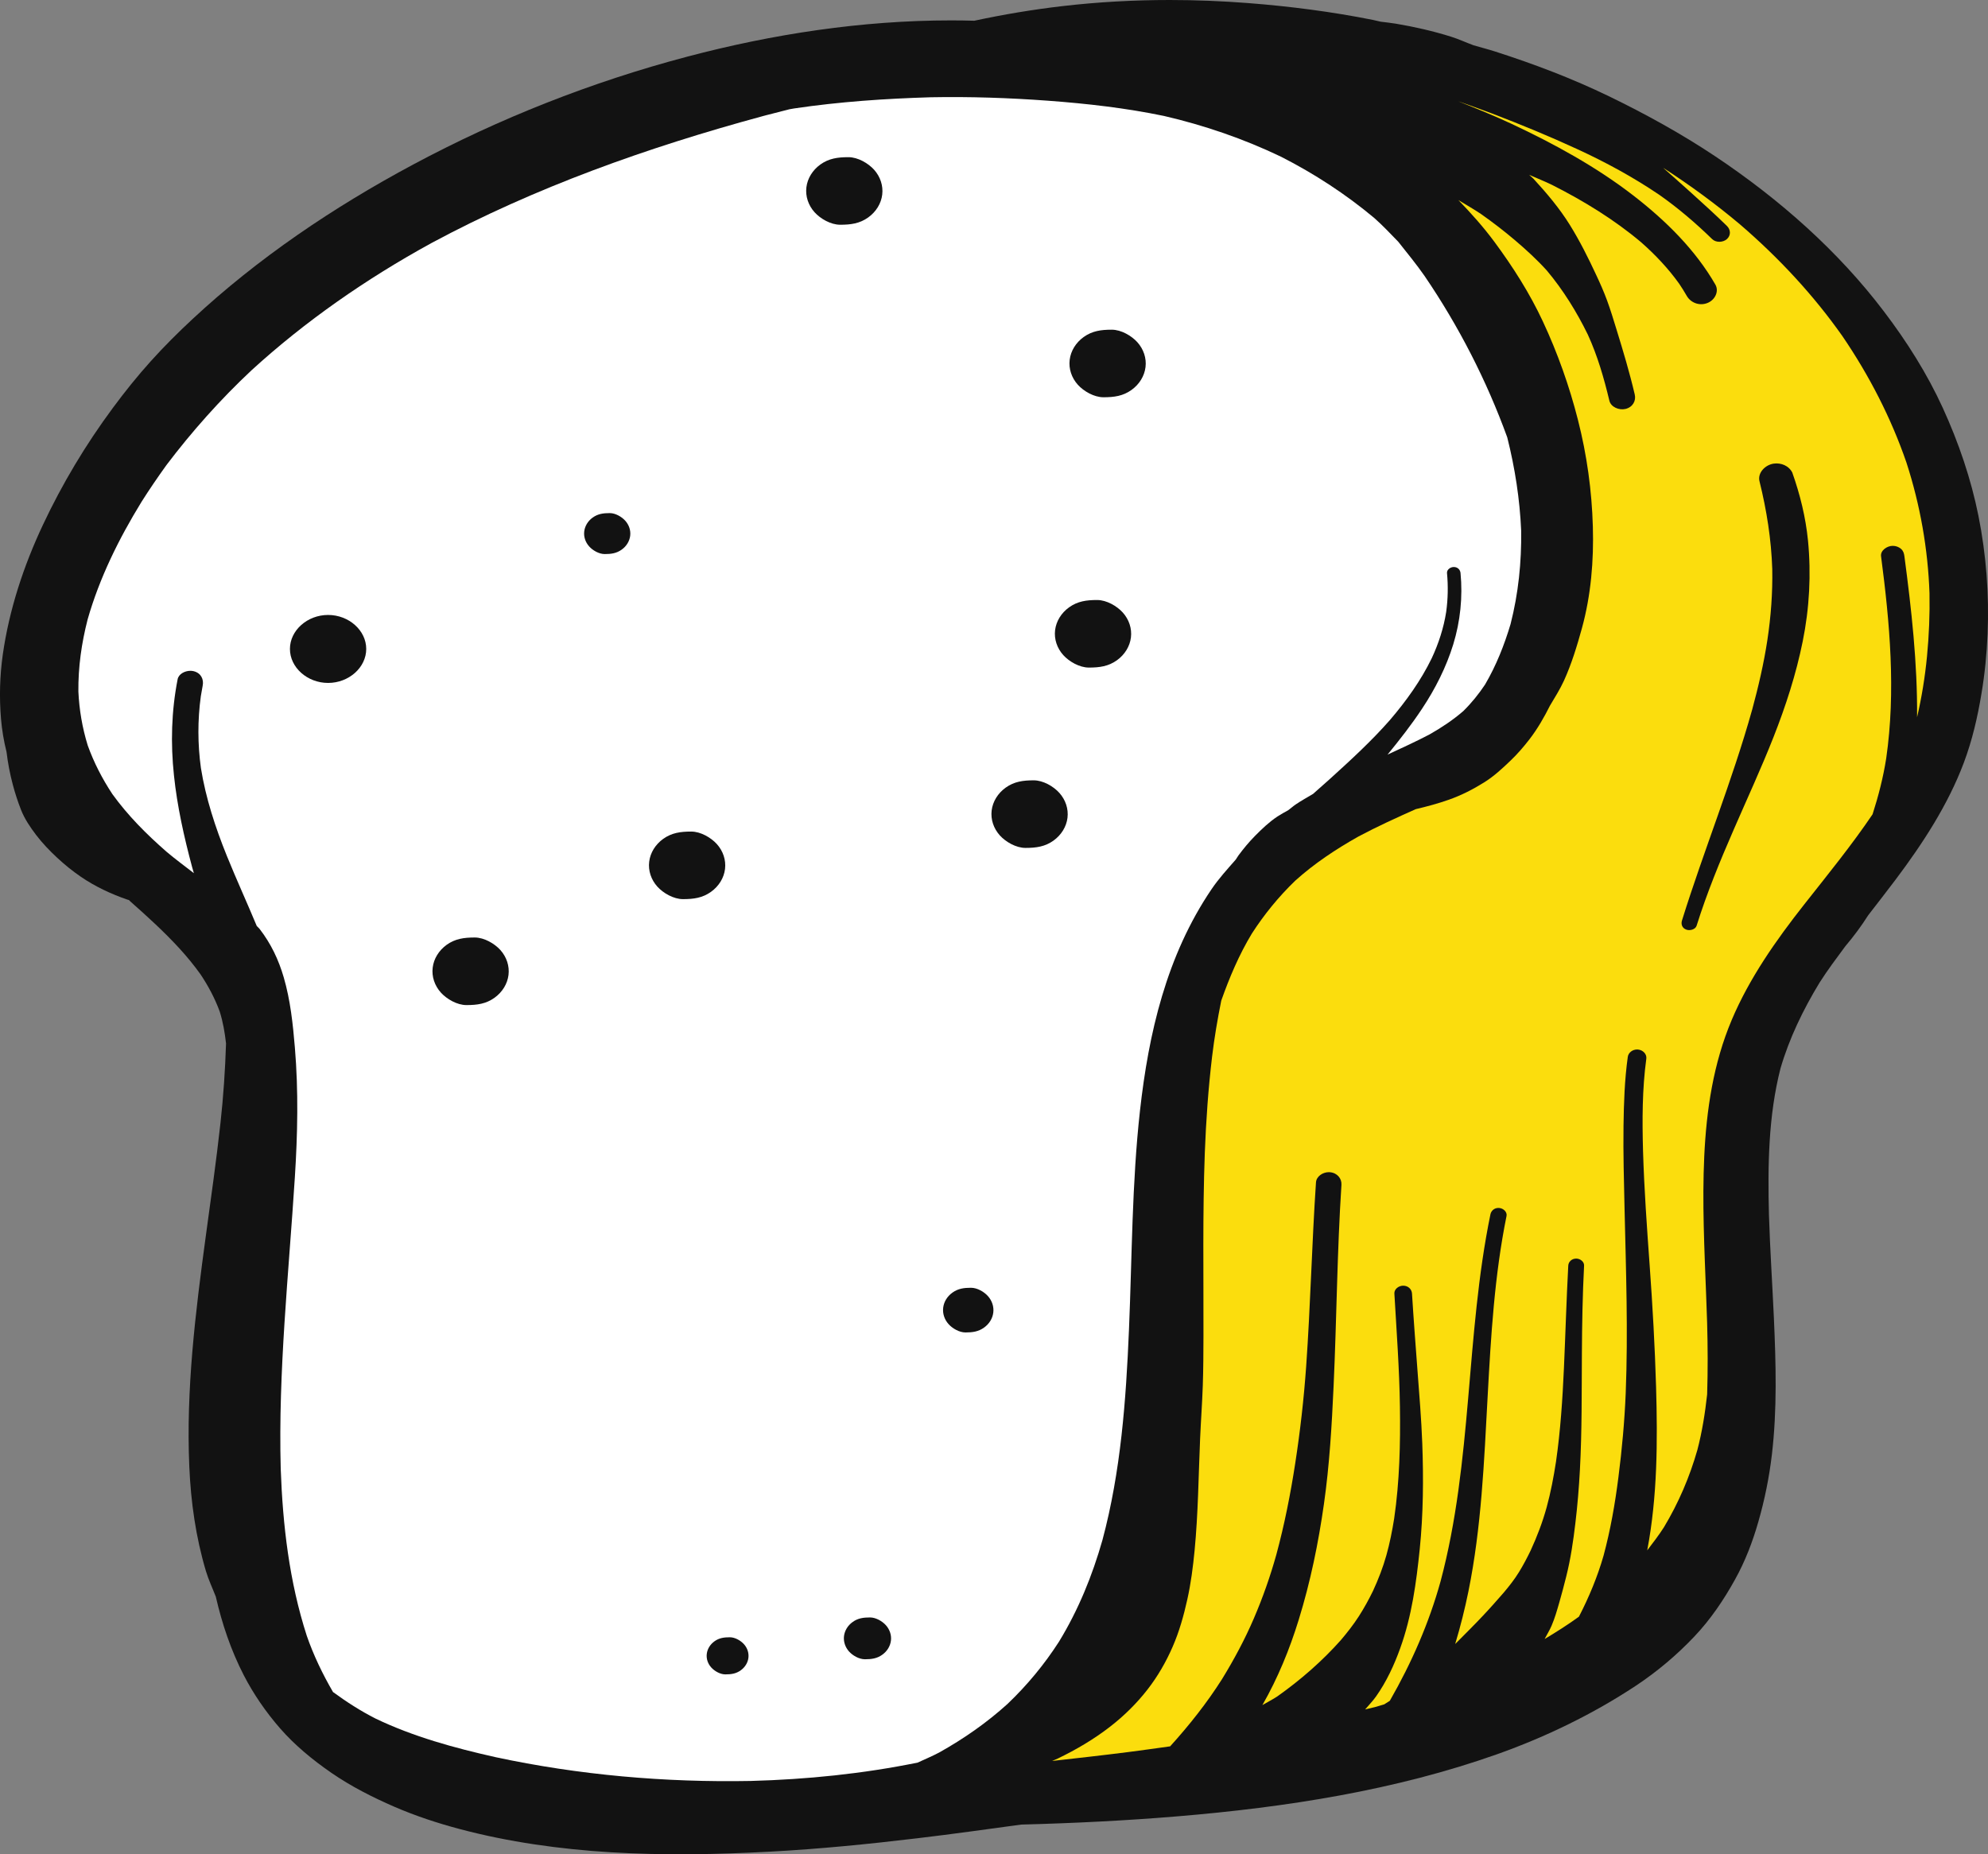 <svg version="1.1" id="图层_1" x="0px" y="0px" width="133.026px" height="124.102px" viewBox="0 0 133.026 124.102" enable-background="new 0 0 133.026 124.102" xml:space="preserve" xmlns="http://www.w3.org/2000/svg" xmlns:xlink="http://www.w3.org/1999/xlink" xmlns:xml="http://www.w3.org/XML/1998/namespace">
  <rect x="0" y="0" width="133.026" height="124.102" fill="#808080" stroke="none"/>
  <path id="XMLID_932_" fill="#121212" d="M132.386,34.523c-0.494-2.47-1.324-4.9-2.385-7.222c-1.042-2.279-2.397-4.427-3.943-6.462
	c-3.045-4.017-6.961-7.495-11.307-10.392c-2.248-1.497-4.633-2.814-7.096-4.007c-2.444-1.184-5.012-2.159-7.625-2.997
	c-0.475-0.152-0.961-0.273-1.438-0.415c-0.5-0.185-0.981-0.41-1.491-0.571c-1.203-0.377-2.441-0.66-3.695-0.871
	c-0.338-0.057-0.68-0.091-1.02-0.134c-0.179-0.037-0.354-0.086-0.532-0.122c-2.747-0.548-5.533-0.906-8.334-1.124
	C81.778,0.071,80.026,0,78.274,0c-2.396,0-4.793,0.132-7.166,0.407c-1.986,0.23-3.961,0.561-5.911,0.98
	c-0.516-0.014-1.032-0.022-1.547-0.022c-5.986,0-11.95,0.915-17.679,2.431c-6.413,1.695-12.563,4.134-18.295,7.2
	c-5.387,2.881-10.436,6.302-14.786,10.352c-0.97,0.902-1.907,1.835-2.786,2.811c-0.91,1.008-1.755,2.065-2.555,3.146
	c-1.822,2.461-3.387,5.082-4.666,7.801c-1.309,2.777-2.27,5.709-2.696,8.702c-0.202,1.426-0.239,2.868-0.12,4.3
	c0.063,0.75,0.188,1.492,0.371,2.222c0.088,0.731,0.225,1.457,0.417,2.179c0.152,0.575,0.337,1.148,0.558,1.708
	c0.237,0.596,0.606,1.144,1.003,1.666c0.413,0.542,0.897,1.049,1.405,1.521c0.496,0.462,1.029,0.896,1.6,1.285
	c0.936,0.64,2.004,1.144,3.101,1.521c0.031,0.011,0.065,0.015,0.097,0.026c0.045,0.04,0.088,0.084,0.133,0.125
	c1.131,1,2.24,2.01,3.248,3.11c0.512,0.559,0.988,1.139,1.422,1.747c0.525,0.79,0.963,1.615,1.282,2.489
	c0.22,0.699,0.339,1.411,0.421,2.129c-0.057,1.771-0.176,3.542-0.37,5.307c-0.278,2.526-0.638,5.045-0.981,7.564
	c-0.697,5.133-1.334,10.287-1.106,15.468c0.103,2.353,0.431,4.698,1.111,6.977c0.175,0.584,0.44,1.142,0.662,1.713
	c0.415,1.81,1.01,3.586,1.875,5.265c0.651,1.26,1.48,2.464,2.435,3.559c0.98,1.122,2.177,2.108,3.436,2.975
	c1.295,0.891,2.73,1.622,4.198,2.26c1.405,0.608,2.877,1.095,4.374,1.492c3.285,0.873,6.699,1.347,10.115,1.556
	c3.552,0.215,7.123,0.148,10.672-0.043c3.295-0.178,6.574-0.504,9.844-0.896c2.318-0.276,4.629-0.598,6.941-0.915
	c3.493-0.091,6.983-0.262,10.463-0.552c7.27-0.605,14.564-1.739,21.375-4.153c3.287-1.167,6.43-2.697,9.273-4.574
	c1.45-0.96,2.761-2.07,3.928-3.301c1.096-1.155,1.977-2.466,2.727-3.819c0.682-1.226,1.178-2.527,1.557-3.852
	c0.427-1.483,0.73-2.979,0.91-4.503c0.359-3.034,0.27-6.11,0.135-9.154c-0.104-2.297-0.258-4.593-0.33-6.892
	c-0.084-3.273-0.046-6.611,0.773-9.816c0.59-2.013,1.504-3.91,2.613-5.735c0.532-0.837,1.134-1.635,1.726-2.438
	c0.562-0.662,1.074-1.354,1.534-2.078c0.607-0.785,1.217-1.567,1.813-2.358c1.842-2.448,3.52-5.027,4.576-7.833
	c0.568-1.508,0.927-3.072,1.186-4.643c0.223-1.326,0.354-2.664,0.409-4.003C133.108,39.774,132.906,37.118,132.386,34.523z" class="color c1"/>
  <path id="XMLID_931_" fill="#FFFFFF" d="M95.32,18.464c2.312,3.394,4.165,7.032,5.537,10.808c0.516,2.053,0.84,4.14,0.931,6.246
	c0.028,2.104-0.184,4.2-0.71,6.254c-0.417,1.394-0.955,2.763-1.706,4.044c-0.422,0.635-0.901,1.229-1.457,1.777
	c-0.686,0.593-1.445,1.1-2.25,1.557c-0.918,0.484-1.872,0.915-2.818,1.356c0.814-0.996,1.604-2.006,2.307-3.068
	c0.896-1.349,1.623-2.794,2.089-4.307c0.476-1.551,0.641-3.179,0.488-4.778c-0.021-0.22-0.188-0.404-0.453-0.404
	c-0.231,0-0.474,0.184-0.452,0.404c0.081,0.865,0.064,1.732-0.054,2.596c-0.167,1.071-0.503,2.108-0.968,3.106
	c-0.721,1.486-1.704,2.859-2.803,4.142c-1.227,1.398-2.615,2.672-4.01,3.936c-0.373,0.336-0.75,0.668-1.127,1.001
	c-0.387,0.234-0.787,0.451-1.158,0.703c-0.178,0.12-0.333,0.264-0.505,0.39c-0.241,0.135-0.486,0.266-0.715,0.416
	c-0.565,0.374-1.054,0.844-1.517,1.313c-0.402,0.407-0.761,0.844-1.096,1.295c-0.065,0.089-0.117,0.188-0.182,0.278
	c-0.561,0.642-1.14,1.274-1.611,1.97c-3.035,4.469-4.222,9.686-4.797,14.825c-0.544,4.874-0.531,9.777-0.738,14.666
	c-0.198,4.725-0.541,9.475-1.775,14.085c-0.673,2.366-1.603,4.666-2.915,6.813c-0.968,1.502-2.115,2.896-3.443,4.161
	c-1.372,1.242-2.911,2.32-4.567,3.245c-0.467,0.249-0.959,0.45-1.439,0.675c-3.66,0.747-7.41,1.128-11.166,1.229
	c-5.736,0.109-11.5-0.395-17.084-1.593c-2.762-0.618-5.504-1.373-8.019-2.579c-1.015-0.514-1.954-1.122-2.853-1.78
	c-0.701-1.206-1.301-2.456-1.754-3.759c-1.174-3.636-1.609-7.405-1.745-11.177c-0.175-6.52,0.532-13.02,0.946-19.522
	c0.185-2.89,0.244-5.773,0.002-8.663c-0.131-1.575-0.299-3.177-0.746-4.71c-0.345-1.179-0.846-2.245-1.621-3.25
	c-0.053-0.068-0.127-0.121-0.184-0.187c-0.652-1.568-1.363-3.116-2-4.689c-0.773-1.913-1.416-3.875-1.738-5.889
	c-0.219-1.596-0.224-3.201-0.006-4.797c0.039-0.242,0.081-0.485,0.127-0.726c0.079-0.417-0.118-0.835-0.609-0.955
	c-0.068-0.017-0.141-0.025-0.215-0.025c-0.38,0-0.789,0.218-0.855,0.567c-0.417,2.137-0.475,4.281-0.245,6.438
	c0.217,2.073,0.676,4.119,1.217,6.14c0.035,0.134,0.079,0.265,0.115,0.399c-0.61-0.474-1.235-0.932-1.823-1.429
	c-1.359-1.186-2.604-2.439-3.633-3.868C6.834,52.11,6.28,51.03,5.87,49.889c-0.364-1.179-0.567-2.379-0.625-3.601
	c-0.017-1.635,0.21-3.243,0.62-4.835c0.789-2.761,2.078-5.381,3.611-7.875c0.525-0.832,1.084-1.645,1.659-2.448
	c1.702-2.247,3.592-4.375,5.693-6.345c3.59-3.281,7.654-6.11,12.029-8.511c6.918-3.72,14.457-6.406,22.177-8.499
	c-0.04,0.011-0.079,0.021-0.119,0.031c0.085-0.022,0.17-0.045,0.255-0.068c0.076-0.021,0.15-0.041,0.227-0.061
	c-0.035,0.01-0.069,0.019-0.104,0.029c0.508-0.135,1.02-0.261,1.531-0.393c0.105-0.016,0.21-0.04,0.316-0.055
	C56.155,6.81,59.229,6.6,62.283,6.51c2.616-0.049,5.237,0.039,7.845,0.231c2.604,0.192,5.211,0.489,7.758,1.019
	c2.721,0.631,5.343,1.537,7.822,2.723c2.258,1.149,4.352,2.52,6.248,4.105c0.572,0.503,1.082,1.054,1.608,1.591
	C94.159,16.936,94.776,17.68,95.32,18.464z" class="color c2"/>
  <path fill="#FBDD0D" d="M127.567,30.954c-1.021-2.965-2.479-5.812-4.287-8.463c-1.924-2.732-4.236-5.224-6.838-7.463
	c-1.625-1.369-3.35-2.632-5.155-3.798c0.621,0.549,1.243,1.098,1.858,1.654c0.814,0.736,1.629,1.473,2.41,2.237
	c0.256,0.251,0.278,0.633,0,0.882c-0.26,0.231-0.73,0.249-0.987,0c-1.104-1.075-2.278-2.082-3.563-2.982l-0.001,0
	c-0.005-0.003-0.009-0.006-0.014-0.009c-1.711-1.157-3.532-2.148-5.438-3.026c-1.865-0.862-3.779-1.65-5.712-2.389
	c-0.751-0.281-1.508-0.553-2.267-0.82c1.193,0.477,2.387,0.957,3.546,1.499c2.891,1.355,5.704,2.897,8.179,4.812
	c2.191,1.695,4.154,3.646,5.485,5.96c0.26,0.451-0.026,1.033-0.528,1.23c-0.541,0.218-1.121-0.018-1.383-0.469
	c-0.158-0.275-0.326-0.546-0.506-0.813c-0.727-1.019-1.593-1.938-2.555-2.785c-1.793-1.511-3.828-2.761-5.974-3.844
	c-0.493-0.242-1.011-0.44-1.513-0.666c0.088,0.092,0.197,0.165,0.283,0.258c0.9,0.978,1.757,1.995,2.444,3.104
	c0.661,1.066,1.224,2.192,1.747,3.316c0.27,0.573,0.526,1.153,0.743,1.744c0.231,0.631,0.426,1.275,0.623,1.917
	c0.446,1.446,0.88,2.893,1.224,4.363c0.1,0.417-0.129,0.846-0.616,0.966c-0.44,0.106-0.981-0.131-1.081-0.549
	c-0.361-1.505-0.79-3.004-1.445-4.431c-0.735-1.503-1.641-2.975-2.746-4.29c-0.652-0.72-1.385-1.391-2.134-2.028
	c-0.722-0.612-1.474-1.191-2.255-1.741c-0.492-0.332-1.016-0.627-1.525-0.94c0.859,0.889,1.68,1.807,2.404,2.786
	c1.252,1.692,2.376,3.461,3.248,5.333c0.992,2.124,1.777,4.343,2.348,6.586c0.601,2.359,0.93,4.736,0.999,7.155
	c0.065,2.277-0.122,4.569-0.729,6.787c-0.33,1.193-0.686,2.375-1.204,3.517c-0.263,0.578-0.608,1.121-0.936,1.672
	c-0.389,0.777-0.823,1.537-1.36,2.237c-0.391,0.509-0.814,1-1.286,1.45c-0.54,0.518-1.094,1.033-1.744,1.442
	c-0.74,0.464-1.532,0.871-2.375,1.168c-0.722,0.255-1.468,0.455-2.218,0.633c-1.293,0.577-2.578,1.162-3.821,1.823
	c-1.525,0.856-2.97,1.818-4.239,2.961c-1.12,1.079-2.084,2.269-2.906,3.542c-0.863,1.429-1.5,2.944-2.047,4.487
	c-0.25,1.242-0.463,2.489-0.613,3.743c-0.255,2.14-0.406,4.289-0.488,6.439c-0.152,4.081-0.08,8.162-0.09,12.243
	c-0.003,1.112-0.008,2.226-0.045,3.341c-0.041,1.186-0.128,2.37-0.18,3.559c-0.107,2.494-0.13,4.996-0.369,7.483
	c-0.107,1.098-0.246,2.195-0.488,3.277c-0.239,1.075-0.538,2.152-0.987,3.176c-0.434,0.996-0.989,1.964-1.673,2.844
	c-0.712,0.918-1.564,1.762-2.508,2.492c-1.067,0.829-2.256,1.531-3.5,2.131c-0.123,0.06-0.255,0.105-0.379,0.163
	c1.693-0.192,3.389-0.379,5.08-0.595c0.941-0.12,1.881-0.254,2.82-0.385c1.283-1.418,2.463-2.908,3.469-4.495
	c0.805-1.311,1.527-2.66,2.127-4.055c0.602-1.398,1.102-2.824,1.508-4.275c0.546-2.021,0.95-4.061,1.266-6.121
	c0.332-2.146,0.576-4.304,0.73-6.465c0.291-4.109,0.381-8.226,0.658-12.335c0.025-0.39,0.439-0.682,0.86-0.682
	c0.028,0,0.056,0.001,0.084,0.004c0.483,0.047,0.787,0.426,0.76,0.842c-0.292,4.482-0.319,8.977-0.525,13.462
	c-0.12,2.639-0.274,5.275-0.646,7.897c-0.371,2.616-0.902,5.209-1.689,7.755c-0.607,1.969-1.39,3.891-2.43,5.708
	c0.328-0.197,0.676-0.367,0.994-0.578c1.568-1.109,3.018-2.376,4.261-3.777c0.431-0.51,0.844-1.036,1.199-1.588
	c0.354-0.552,0.666-1.118,0.948-1.699c0.359-0.777,0.666-1.569,0.895-2.384c0.227-0.812,0.389-1.633,0.521-2.461
	c0.362-2.481,0.422-4.998,0.385-7.498c-0.037-2.523-0.225-5.043-0.371-7.562c-0.016-0.287,0.281-0.524,0.591-0.524
	c0.333,0,0.57,0.237,0.588,0.524c0.104,1.69,0.236,3.381,0.361,5.071c0.124,1.655,0.265,3.314,0.327,4.974
	c0.086,2.353,0.068,4.714-0.17,7.063c-0.23,2.234-0.531,4.489-1.307,6.635c-0.4,1.115-0.914,2.229-1.614,3.221
	c-0.216,0.308-0.486,0.582-0.733,0.873c0.219-0.056,0.441-0.1,0.659-0.157c0.208-0.057,0.412-0.124,0.62-0.183
	c0.124-0.079,0.25-0.157,0.373-0.238c1.459-2.544,2.627-5.216,3.395-7.992c2.147-8.057,1.669-16.438,3.336-24.562
	c0.049-0.242,0.255-0.433,0.535-0.433c0.02,0,0.041,0.001,0.063,0.004c0.277,0.026,0.533,0.273,0.481,0.533
	c-0.808,3.982-1.044,8.037-1.264,12.073c-0.237,4.36-0.413,8.748-1.286,13.053c-0.24,1.18-0.535,2.357-0.886,3.521
	c0.046-0.046,0.095-0.091,0.141-0.138c0.573-0.58,1.153-1.152,1.71-1.746c0.477-0.503,0.932-1.022,1.386-1.541
	c0.376-0.444,0.737-0.903,1.036-1.392c0.286-0.466,0.537-0.944,0.773-1.431c0.437-0.948,0.805-1.917,1.078-2.912
	c0.273-1.001,0.465-2.018,0.622-3.038c0.301-2.085,0.437-4.188,0.532-6.287c0.102-2.279,0.167-4.559,0.289-6.838
	c0.015-0.257,0.231-0.471,0.531-0.471c0.275,0,0.54,0.214,0.527,0.471c-0.1,1.948-0.135,3.899-0.146,5.85
	c-0.018,2.607,0.008,5.218-0.133,7.823c-0.064,1.191-0.162,2.384-0.304,3.57c-0.142,1.197-0.316,2.396-0.613,3.572
	c-0.144,0.575-0.296,1.152-0.46,1.724c-0.15,0.521-0.3,1.053-0.517,1.557c-0.131,0.309-0.313,0.596-0.467,0.896
	c0.788-0.472,1.56-0.961,2.295-1.495c0.68-1.318,1.245-2.68,1.649-4.087c0.462-1.72,0.768-3.467,0.991-5.223
	c0.241-1.877,0.413-3.754,0.491-5.645c0.164-4.121,0.018-8.248-0.078-12.369c-0.041-1.844-0.094-3.686-0.069-5.529
	c0.022-1.539,0.072-3.083,0.286-4.613c0.038-0.281,0.308-0.496,0.623-0.496c0.021,0,0.041,0.001,0.063,0.003
	c0.337,0.033,0.596,0.313,0.554,0.613c-0.278,2.046-0.276,4.117-0.22,6.175c0.077,2.557,0.26,5.109,0.444,7.662
	c0.196,2.708,0.349,5.418,0.429,8.131c0.105,3.65,0.092,7.33-0.592,10.938c0.385-0.507,0.775-1.009,1.117-1.545
	c0.984-1.637,1.722-3.369,2.237-5.17c0.321-1.225,0.517-2.47,0.655-3.722c0.051-1.601,0.044-3.203-0.001-4.799
	c-0.021-0.615-0.042-1.23-0.066-1.846c-0.116-3.095-0.271-6.195-0.126-9.292c0.146-3.099,0.605-6.213,1.841-9.133
	c1.177-2.783,2.95-5.315,4.862-7.741c1.562-1.982,3.158-3.941,4.56-6.016c0.395-1.23,0.715-2.479,0.913-3.748
	c0.648-4.496,0.242-9.041-0.346-13.524c-0.051-0.378,0.394-0.695,0.782-0.695c0.207,0,0.406,0.073,0.554,0.202
	c0.159,0.144,0.201,0.302,0.227,0.493c0.473,3.564,0.877,7.176,0.848,10.776c0.313-1.343,0.532-2.708,0.664-4.073
	c0.135-1.406,0.193-2.815,0.167-4.225C129.007,36.747,128.491,33.803,127.567,30.954z M120.627,42.93
	c-0.44,2.181-1.131,4.318-1.956,6.409c-0.822,2.088-1.77,4.134-2.666,6.198c-0.92,2.112-1.793,4.236-2.478,6.422
	c-0.079,0.245-0.438,0.349-0.683,0.262c-0.287-0.1-0.371-0.362-0.297-0.608c1.473-4.727,3.363-9.343,4.695-14.106
	c0.001-0.001,0.001-0.002,0.001-0.003v0l0.001-0.001c0.418-1.542,0.781-3.098,1.02-4.671c0.237-1.573,0.355-3.156,0.326-4.746
	c-0.066-1.983-0.374-3.939-0.854-5.875c-0.138-0.549,0.361-1.096,0.954-1.182c0.061-0.009,0.122-0.013,0.184-0.013
	c0.245,0,0.49,0.07,0.689,0.202c0.162,0.107,0.283,0.243,0.366,0.407c0.526,1.484,0.897,2.999,1.052,4.552
	C121.2,38.432,121.078,40.702,120.627,42.93z" class="color c3"/>
  <g>
    <path fill="#121212" d="M59.034,13.025c0.071-0.598-0.128-1.202-0.549-1.67c-0.387-0.426-1.074-0.835-1.715-0.835
		c-0.707,0-1.303,0.08-1.874,0.489c-0.525,0.378-0.864,0.931-0.937,1.528c-0.072,0.598,0.127,1.202,0.548,1.67
		c0.386,0.427,1.074,0.835,1.715,0.835c0.708,0,1.304-0.08,1.874-0.489C58.622,14.176,58.962,13.623,59.034,13.025z" class="color c1"/>
    <path fill="#121212" d="M76.103,22.901c-0.387-0.426-1.074-0.835-1.714-0.835c-0.708,0-1.304,0.08-1.874,0.489
		c-0.526,0.377-0.865,0.931-0.938,1.528s0.127,1.202,0.548,1.67c0.387,0.427,1.075,0.835,1.715,0.835
		c0.708,0,1.304-0.08,1.874-0.489c0.526-0.377,0.865-0.931,0.938-1.528S76.524,23.37,76.103,22.901z" class="color c1"/>
    <path fill="#121212" d="M73.413,40.158c-0.708,0-1.304,0.08-1.874,0.489c-0.526,0.378-0.865,0.931-0.938,1.528
		s0.127,1.202,0.548,1.67c0.387,0.427,1.074,0.835,1.715,0.835c0.708,0,1.304-0.08,1.875-0.489c0.525-0.377,0.864-0.931,0.937-1.528
		s-0.127-1.202-0.548-1.67C74.741,40.566,74.054,40.158,73.413,40.158z" class="color c1"/>
    <path fill="#121212" d="M40.798,34.341c-0.428,0-0.79,0.049-1.137,0.298c-0.318,0.227-0.522,0.562-0.567,0.924
		c-0.045,0.362,0.077,0.729,0.334,1.013c0.231,0.258,0.65,0.507,1.037,0.507c0.429,0,0.79-0.049,1.136-0.298
		c0.319-0.227,0.523-0.562,0.568-0.924c0.045-0.362-0.077-0.729-0.334-1.013C41.604,34.59,41.185,34.341,40.798,34.341z" class="color c1"/>
    <path fill="#121212" d="M48.515,58.161c0.072-0.598-0.127-1.202-0.549-1.67c-0.387-0.426-1.074-0.835-1.715-0.835
		c-0.707,0-1.303,0.08-1.874,0.489c-0.525,0.378-0.864,0.931-0.937,1.528s0.127,1.202,0.548,1.67
		c0.387,0.427,1.075,0.835,1.715,0.835c0.708,0,1.304-0.08,1.874-0.489C48.103,59.312,48.442,58.759,48.515,58.161z" class="color c1"/>
    <path fill="#121212" d="M31.765,62.746c-0.709,0-1.305,0.08-1.875,0.488c-0.525,0.378-0.864,0.932-0.937,1.529
		c-0.073,0.597,0.127,1.201,0.548,1.67c0.387,0.427,1.074,0.836,1.715,0.836c0.708,0,1.304-0.08,1.874-0.489
		c0.526-0.378,0.864-0.931,0.937-1.528s-0.126-1.202-0.547-1.671C33.093,63.155,32.404,62.746,31.765,62.746z" class="color c1"/>
    <path fill="#121212" d="M69.168,52.227c-0.708,0-1.304,0.08-1.874,0.489c-0.525,0.377-0.864,0.931-0.938,1.528
		c-0.072,0.598,0.127,1.202,0.549,1.671c0.387,0.426,1.074,0.835,1.715,0.835c0.707,0,1.303-0.08,1.873-0.488
		c0.526-0.378,0.865-0.931,0.938-1.528s-0.127-1.202-0.548-1.67C70.497,52.635,69.809,52.227,69.168,52.227z" class="color c1"/>
    <path fill="#121212" d="M64.971,86.189c-0.468,0-0.862,0.053-1.238,0.324c-0.349,0.249-0.573,0.615-0.62,1.009
		c-0.048,0.396,0.084,0.795,0.363,1.104c0.254,0.282,0.708,0.554,1.131,0.554c0.469,0,0.863-0.054,1.239-0.324
		c0.349-0.249,0.573-0.615,0.62-1.009c0.048-0.396-0.084-0.795-0.363-1.104C65.849,86.46,65.395,86.189,64.971,86.189z" class="color c1"/>
    <path fill="#121212" d="M48.836,109.581c-0.386,0-0.715,0.044-1.026,0.269c-0.289,0.207-0.477,0.511-0.516,0.84
		c-0.041,0.326,0.069,0.66,0.301,0.915c0.212,0.235,0.591,0.46,0.942,0.46c0.386,0,0.715-0.045,1.026-0.269
		c0.289-0.207,0.477-0.511,0.517-0.84c0.039-0.327-0.07-0.66-0.302-0.915C49.566,109.806,49.188,109.581,48.836,109.581z" class="color c1"/>
    <path fill="#121212" d="M58.216,108.254c-0.437,0-0.809,0.049-1.159,0.303c-0.327,0.232-0.536,0.577-0.581,0.945
		c-0.045,0.369,0.08,0.745,0.339,1.033c0.239,0.265,0.665,0.518,1.062,0.518c0.437,0,0.808-0.049,1.159-0.302
		c0.327-0.233,0.536-0.577,0.581-0.946s-0.08-0.744-0.34-1.033C59.038,108.507,58.612,108.254,58.216,108.254z" class="color c1"/>
    <path fill="#121212" d="M21.954,41.158c-1.391,0-2.553,1.036-2.553,2.275c0,1.24,1.162,2.275,2.553,2.275s2.552-1.035,2.552-2.275
		C24.506,42.194,23.345,41.158,21.954,41.158z" class="color c1"/>
  </g>
</svg>